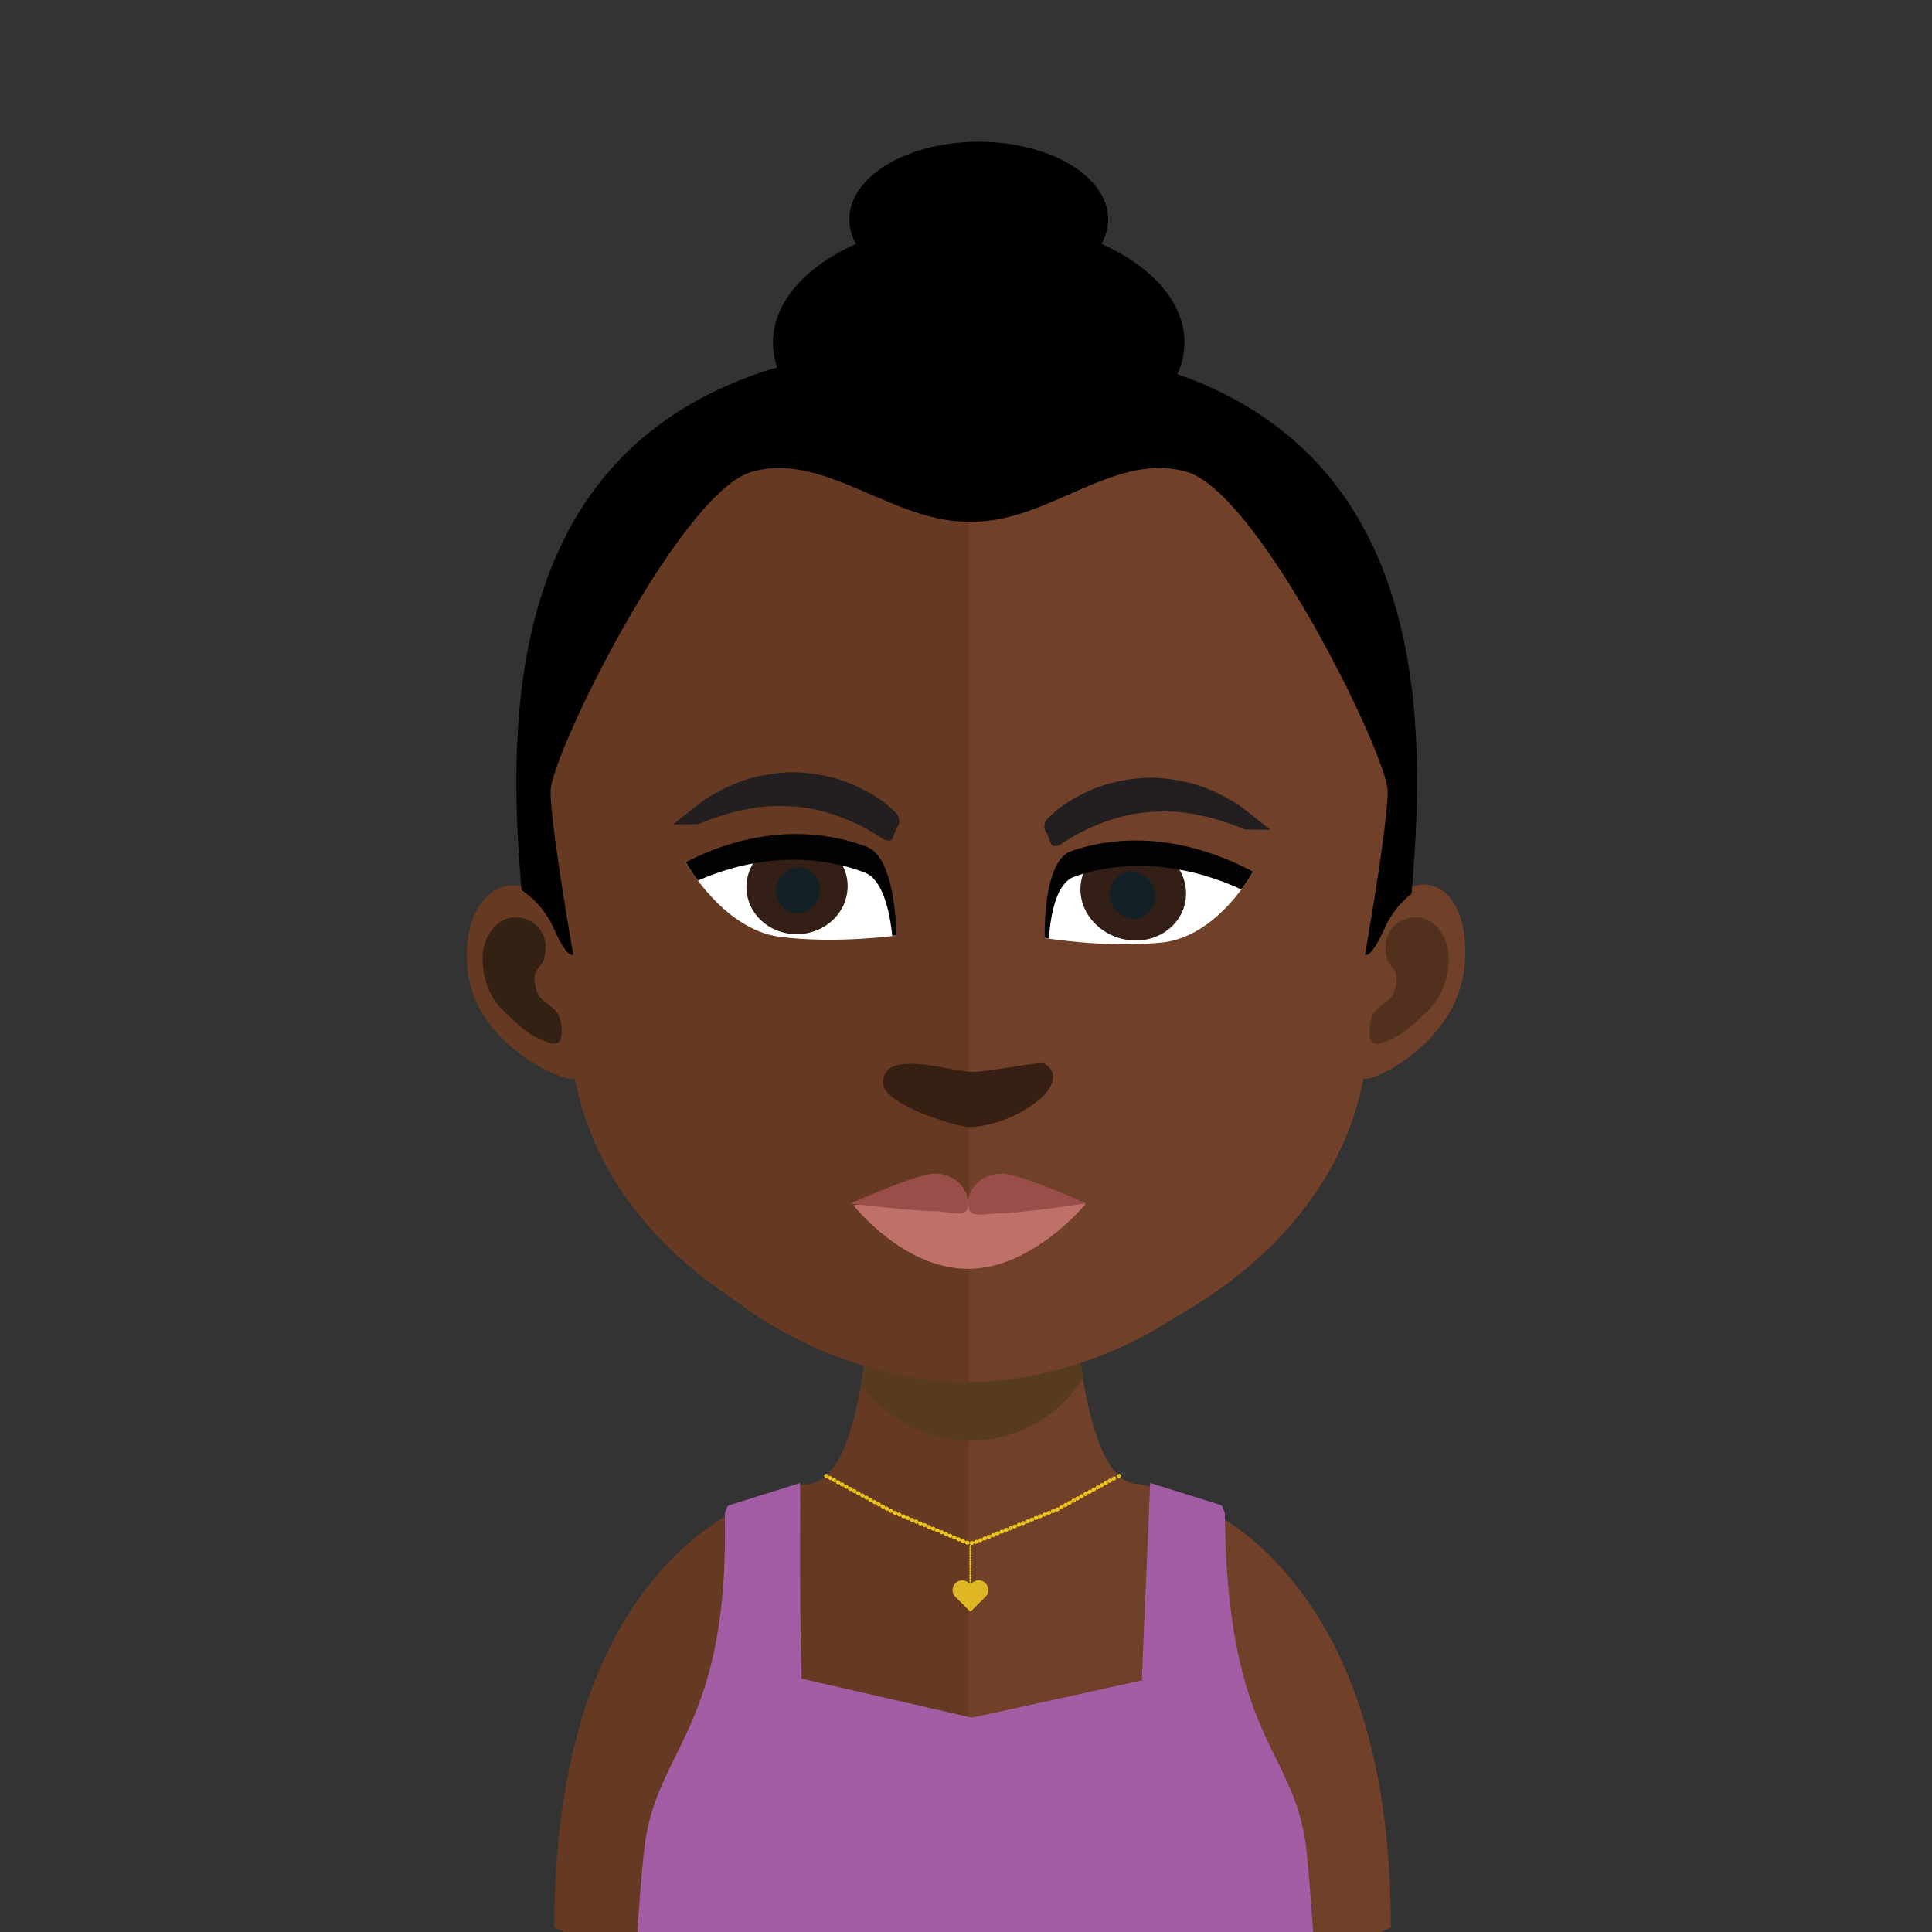 <svg id="Layer_1" data-name="Layer 1" xmlns="http://www.w3.org/2000/svg" viewBox="0 0 504 504"><rect x="0" y="0" width="504" height="504" fill="#333333" stroke="none"/><defs><style>.cls-1,.cls-20{fill:#332214;}.cls-2{fill:#663922;}.cls-3{fill:#704029;}.cls-4{fill:#563b20;}.cls-15,.cls-16,.cls-18,.cls-19,.cls-5{fill:none;}.cls-6{fill:#bf706b;}.cls-7{fill:#994e49;}.cls-8{fill:#381f13;}.cls-9{fill:#fff;}.cls-10{fill:#331f15;}.cls-11{fill:#132026;}.cls-12{fill:#020202;}.cls-13{fill:#231f20;}.cls-14{fill:#a35da4;}.cls-15,.cls-16,.cls-18,.cls-19{stroke:#ebc41b;stroke-linecap:round;stroke-miterlimit:10;}.cls-16{stroke-dasharray:0.2 1;}.cls-17{fill:#dfb725;}.cls-18,.cls-19{stroke-width:0.5px;}.cls-19{stroke-dasharray:0.2 0.5;}.cls-20{opacity:0.5;}</style></defs><title>Final-Avatars</title><path class="cls-1" d="M375.9,244c-4-7.45-10.29-4.22-11.83-2.58s-2.93,4.16-1.94,8.58c.58,2.49,2.84,2.66,2.29,6.45-.61,4.26-2.32,4.54-3.28,5.52s-2.15,1.67-2.76,3.48a10.75,10.75,0,0,0-.35,5.34c.61,3.05,4.48.59,7.05-.75,1.69-.87,7.11-6.18,8.47-7.95,3.45-4.47,5-13.08,2.35-18.09"/><path class="cls-2" d="M254.43,303.37V504H147.23c-1.63-.78-2.62-1.13-2.62-1.13,0-50.66,14.51-79.26,29.84-95.34,17.37-18.12,35.78-20.34,35.78-20.34h.54a6.72,6.72,0,0,0,1.42-.32c5.43-1.51,9.17-9.62,11.6-21.24.45-2,.79-4,1.1-6.25.61-3.71,1.22-7.6,1.53-11.65.29-2.45.42-4.9.65-7.44,1-12.3,1.31-25.67,1.31-38.4,0,0,13,1.34,24.27,1.48Z"/><path class="cls-3" d="M362.83,502.87a26.18,26.18,0,0,0-2.56,1.13H252.64V303.37h1.79c11.35-.14,24.59-1.48,24.59-1.48,0,12.61.3,25.88,1.28,38.1.21,2.46.44,4.89.66,7.27.47,4.22.9,8.18,1.5,12v0c.23,1.72.54,3.23.85,4.79,2.24,11.24,5.53,19.49,10.36,22.26a5.42,5.42,0,0,0,1.14.42,6,6,0,0,0,2.41.47s16.76,2.07,33.28,17.89a87.75,87.75,0,0,1,10.23,12c12.18,17.12,22.1,43.87,22.1,85.83"/><path class="cls-4" d="M281,347.3c-.22-2.42-.45-4.82-.68-7.27a109.21,109.21,0,0,1-25.84,3.84h0l-1.83.06h-.29q-1.66,0-3.29-.1l-.87,0c-.8,0-1.6-.08-2.39-.14l-.87-.07-2.35-.2-.79-.09c-.8-.08-1.59-.17-2.38-.27l-.69-.09c-.82-.11-1.64-.22-2.45-.35l-.57-.09c-.84-.13-1.68-.27-2.52-.42l-.46-.09q-1.29-.24-2.57-.51l-.39-.08c-.91-.19-1.81-.39-2.7-.61-.2,2.37-.34,4.67-.61,7-.3,4.05-.92,7.93-1.53,11.65-.09.68-.2,1.33-.31,2a43,43,0,0,0,3.41,3.76h0l.25.24.54.51.67.61.52.46q.58.5,1.21,1l.53.41.88.66.61.43,1,.64.6.39q.73.46,1.51.9l.34.18q.74.4,1.51.78l.63.29q.63.29,1.27.56l.68.28c.49.19,1,.37,1.5.54l.51.18q1,.32,2.08.59l.54.12c.55.13,1.11.24,1.68.34l.76.12c.54.08,1.09.15,1.65.2l.74.07c.8.06,1.61.1,2.45.11h.15q.85,0,1.68,0h0a34.6,34.6,0,0,0,28-16.42v-.07C281.85,355.49,281.4,351.51,281,347.3Z"/><rect class="cls-5" x="223.07" y="340.03" width="59.39" height="35.72"/><path class="cls-2" d="M252.53,87.74C140.68,87.54,140,179,145,238.66c-7.67-14-24.93-8.66-23.08,13.75,1.79,21.48,28.41,31.09,28,28.71,9.15,48.61,61.88,75.6,102.65,79.42a5,5,0,0,0,.84,0V87.78c-.27,0-.57,0-.84,0"/><path class="cls-1" d="M127.39,244c4.3-7.45,10.93-4.22,12.57-2.58s3.1,4.16,2,8.58c-.6,2.49-3,2.66-2.44,6.45.66,4.26,2.45,4.54,3.51,5.52s2.29,1.67,2.93,3.48a10.41,10.41,0,0,1,.38,5.34c-.67,3.05-4.76.59-7.5-.75-1.82-.87-7.57-6.18-9-7.95-3.67-4.47-5.37-13.08-2.49-18.09"/><path class="cls-3" d="M253.1,87.74C365,87.54,365.62,179,360.63,238.66c7.67-14,23.32-9.33,21.44,13.08-1.79,21.48-26.77,31.76-26.35,29.38-9.14,48.61-61.87,75.6-102.62,79.42a5.51,5.51,0,0,1-.89,0V87.78c.32,0,.59,0,.89,0"/><path class="cls-2" d="M252,113.64c-37.38,0-64.7,10.47-81.27,31.17-23.11,28.92-22.22,73.07-13.71,104.75,2.6,9.7,4,35.81,5.76,45.38,8.05,42.87,57,65.69,89.22,65.69.26,0,.58,0,.85,0V113.64H252"/><path class="cls-3" d="M333,144.88c-16.43-20.57-43.45-31-80.22-31.24V360.58c36.81-.38,80.79-25.37,88.35-65.65,1.77-9.57,3.13-35.67,5.73-45.38C355.4,218,356.21,173.84,333,144.88"/><path class="cls-6" d="M283.28,314s-13.78,17-30.75,17-29.9-16.6-29.9-16.6S235.52,313,252.46,313s30.81,1,30.81,1"/><path class="cls-7" d="M261.25,306.17c-4.79,0-8.6,3.37-8.73,7.67-.05-4.3-3.89-7.67-8.66-7.67s-22,7.8-22,7.8,16.82,2,21.6,2,9.05,2.23,9.11-1.95c.08,4.18,3.56,2.51,8.35,2.51s22.4-2.59,22.4-2.59-17.19-7.8-22-7.8"/><path id="_Path_" data-name="&lt;Path&gt;" class="cls-8" d="M230.37,282.69c-.45-9.26,17-3.38,22.69-3.09,4.53.23,18.33-2.92,19.52-2.11C280.7,283,264,294,252.78,294,249.79,294,230.64,288.28,230.37,282.69Z"/><path id="_Path_2" data-name="&lt;Path&gt;" class="cls-9" d="M178.88,225s9.79,17.49,24.54,19.39,30.41-.34,30.41-.34-.88-17-8.57-19.87S201,217.56,178.88,225Z"/><path id="_Path_3" data-name="&lt;Path&gt;" class="cls-10" d="M221.07,232.29c-.64,6.83-7,11.92-14.3,11.37s-12.61-6.5-12-13.31,7-11.94,14.3-11.39S221.72,225.46,221.07,232.29Z"/><path id="_Path_4" data-name="&lt;Path&gt;" class="cls-11" d="M207.59,238.31a6,6,0,0,1-5.14-6.47,6.29,6.29,0,0,1,6.28-5.61,6,6,0,0,1,5.14,6.47A6.29,6.29,0,0,1,207.59,238.31Z"/><path id="_Path_5" data-name="&lt;Path&gt;" class="cls-12" d="M233.84,244s-.33,0-1.08.15c-.63-6.19-2.43-14.75-7.22-16.54-8.71-3.34-24.45-6.22-43.45,2.11a38.9,38.9,0,0,1-3.2-4.77c22.09-11.37,39.67-6.95,47.29-4S233.84,244,233.84,244Z"/><path id="_Path_6" data-name="&lt;Path&gt;" class="cls-9" d="M326.88,227.43s-9.18,17-23.87,18.46-30.44-1.19-30.44-1.19.37-18.27,8-20.91S304.51,217.3,326.88,227.43Z"/><path id="_Path_7" data-name="&lt;Path&gt;" class="cls-10" d="M281.93,233.33c.79,7,7.56,12.4,15.12,12s13.07-6.52,12.28-13.56-7.56-12.42-15.13-12S281.13,226.28,281.93,233.33Z"/><path id="_Path_8" data-name="&lt;Path&gt;" class="cls-11" d="M296.12,239.75a6,6,0,0,0,5.26-6.58,6.8,6.8,0,0,0-6.66-5.88,6,6,0,0,0-5.26,6.58A6.8,6.8,0,0,0,296.12,239.75Z"/><path id="_Path_9" data-name="&lt;Path&gt;" class="cls-12" d="M272.55,244.63s.33.05,1.08.2c.42-6.12,1.91-14.51,6.66-16.13,7.06-2.51,22.9-6.08,43.53,3.32a35.6,35.6,0,0,0,3.06-4.63c-22.49-11.86-39.93-8-47.46-5.34S272.55,244.63,272.55,244.63Z"/><g id="_Group_" data-name="&lt;Group&gt;"><path id="_Path_10" data-name="&lt;Path&gt;" class="cls-13" d="M326.05,212.2c-.35-.24-.74-.55-1.17-.88a23.09,23.09,0,0,0-4.25-2.81,44.35,44.35,0,0,0-8.76-3.88,47.32,47.32,0,0,0-11-1.75,45.09,45.09,0,0,0-11.14,1.43,39.88,39.88,0,0,0-9,3.69,30.54,30.54,0,0,0-7.6,5.72l0,.05a2.75,2.75,0,0,0-.09,3.54c.47.6,1,3.28,1.74,3.38h0a2.93,2.93,0,0,0,2.14-.55l0,0a45.14,45.14,0,0,1,7-3.94,47.51,47.51,0,0,1,7.72-2.89,37.79,37.79,0,0,1,9.34-1.52,42,42,0,0,1,9.54.43l1.45.29,3.07.62a18.21,18.21,0,0,1,2.53.71c.47.16.94.31,1.39.44A45.86,45.86,0,0,1,323.8,216l1,.39,6.61.09Z"/></g><g id="_Group_2" data-name="&lt;Group&gt;"><path id="_Path_11" data-name="&lt;Path&gt;" class="cls-13" d="M181,210.77c.35-.24.74-.55,1.17-.88a23.09,23.09,0,0,1,4.25-2.81,44.35,44.35,0,0,1,8.76-3.88,47.32,47.32,0,0,1,11-1.75,45.09,45.09,0,0,1,11.14,1.43,39.88,39.88,0,0,1,9,3.69,30.54,30.54,0,0,1,7.6,5.72l0,.05a2.75,2.75,0,0,1,.09,3.54c-.47.6-1,3.28-1.74,3.38h0a2.93,2.93,0,0,1-2.14-.55l0,0a45.14,45.14,0,0,0-7-3.94,47.51,47.51,0,0,0-7.72-2.89,37.79,37.79,0,0,0-9.34-1.52,42,42,0,0,0-9.54.43l-1.45.29-3.07.62a18.21,18.21,0,0,0-2.53.71c-.47.16-.94.31-1.39.44a45.86,45.86,0,0,0-4.93,1.74l-1,.39-6.61.09Z"/></g><path d="M307.16,97.59A20.21,20.21,0,0,0,309,89.42c0-10.57-8.53-19.92-21.66-25.79a13.16,13.16,0,0,0,1.75-6.39c0-11.18-15.11-20.25-33.76-20.25s-33.77,9.06-33.77,20.25a13.09,13.09,0,0,0,1.75,6.39c-13.12,5.87-21.66,15.22-21.66,25.79a20.06,20.06,0,0,0,1.07,6.41c-69.47,20.79-70.84,88.09-66.66,136.35a23.59,23.59,0,0,1,8.3,9.79c3.72,8.51,5.17,7,5.17,7s-5.9-33.33-5.9-42.59,33.68-77.77,52.43-83.28c18.57-5.37,36.15,12.66,56,13h1.59c20.2,0,37.11-18.44,55.95-13S362,197.22,362,206.42,356.1,249,356.1,249s1.42,1.47,5.18-7a23.4,23.4,0,0,1,6.92-8.82C372.41,186.14,371.66,120.38,307.16,97.59Z"/><path class="cls-14" d="M340.7,481.76c-3.35-26.11-20.59-27.82-21.17-87.05-.24-.67-.56-1.36-.79-2l-18.67-5.85a6.51,6.51,0,0,1-.08.86c-.08,4.23-1.44,32.8-2.1,50.64l-44.31,9.74L209.14,437.9c-.66-17.56-.29-45.65-.42-50.13v-.9L190,392.73a6.09,6.09,0,0,0-.93,2.37c1.18,55.82-17.78,60.71-20.92,86.66-.7,5.42-1.41,15.42-1.87,22.24H342.55C342.07,497.18,341.37,487.18,340.7,481.76Z"/><line class="cls-15" x1="215.48" y1="384.98" x2="215.57" y2="385.03"/><path class="cls-16" d="M216.46,385.51l16.31,8.84,18.71,7.79a4,4,0,0,0,3.41,0l21-8.4,15.5-8.48"/><line class="cls-15" x1="291.87" y1="385.03" x2="291.95" y2="384.98"/><path class="cls-17" d="M257.82,414.78a2.52,2.52,0,0,0-4.67-1.32,2.52,2.52,0,1,0-3.81,3.22l3.58,3.58a.33.33,0,0,0,.46,0l3.58-3.58a2.51,2.51,0,0,0,.87-1.9Zm0,0"/><line class="cls-18" x1="253.14" y1="403.26" x2="253.14" y2="403.36"/><line class="cls-19" x1="253.14" y1="403.86" x2="253.14" y2="412.74"/><line class="cls-18" x1="253.14" y1="412.99" x2="253.14" y2="413.09"/><path class="cls-20" d="M376.41,244c-4.3-7.45-10.93-4.22-12.58-2.58s-3.1,4.16-2,8.58c.6,2.49,3,2.66,2.44,6.45-.66,4.26-2.46,4.54-3.51,5.52s-2.29,1.67-2.93,3.48a10.41,10.41,0,0,0-.38,5.34c.67,3.05,4.76.59,7.5-.75,1.82-.87,7.57-6.18,9-7.95,3.67-4.47,5.37-13.08,2.49-18.09"/></svg>